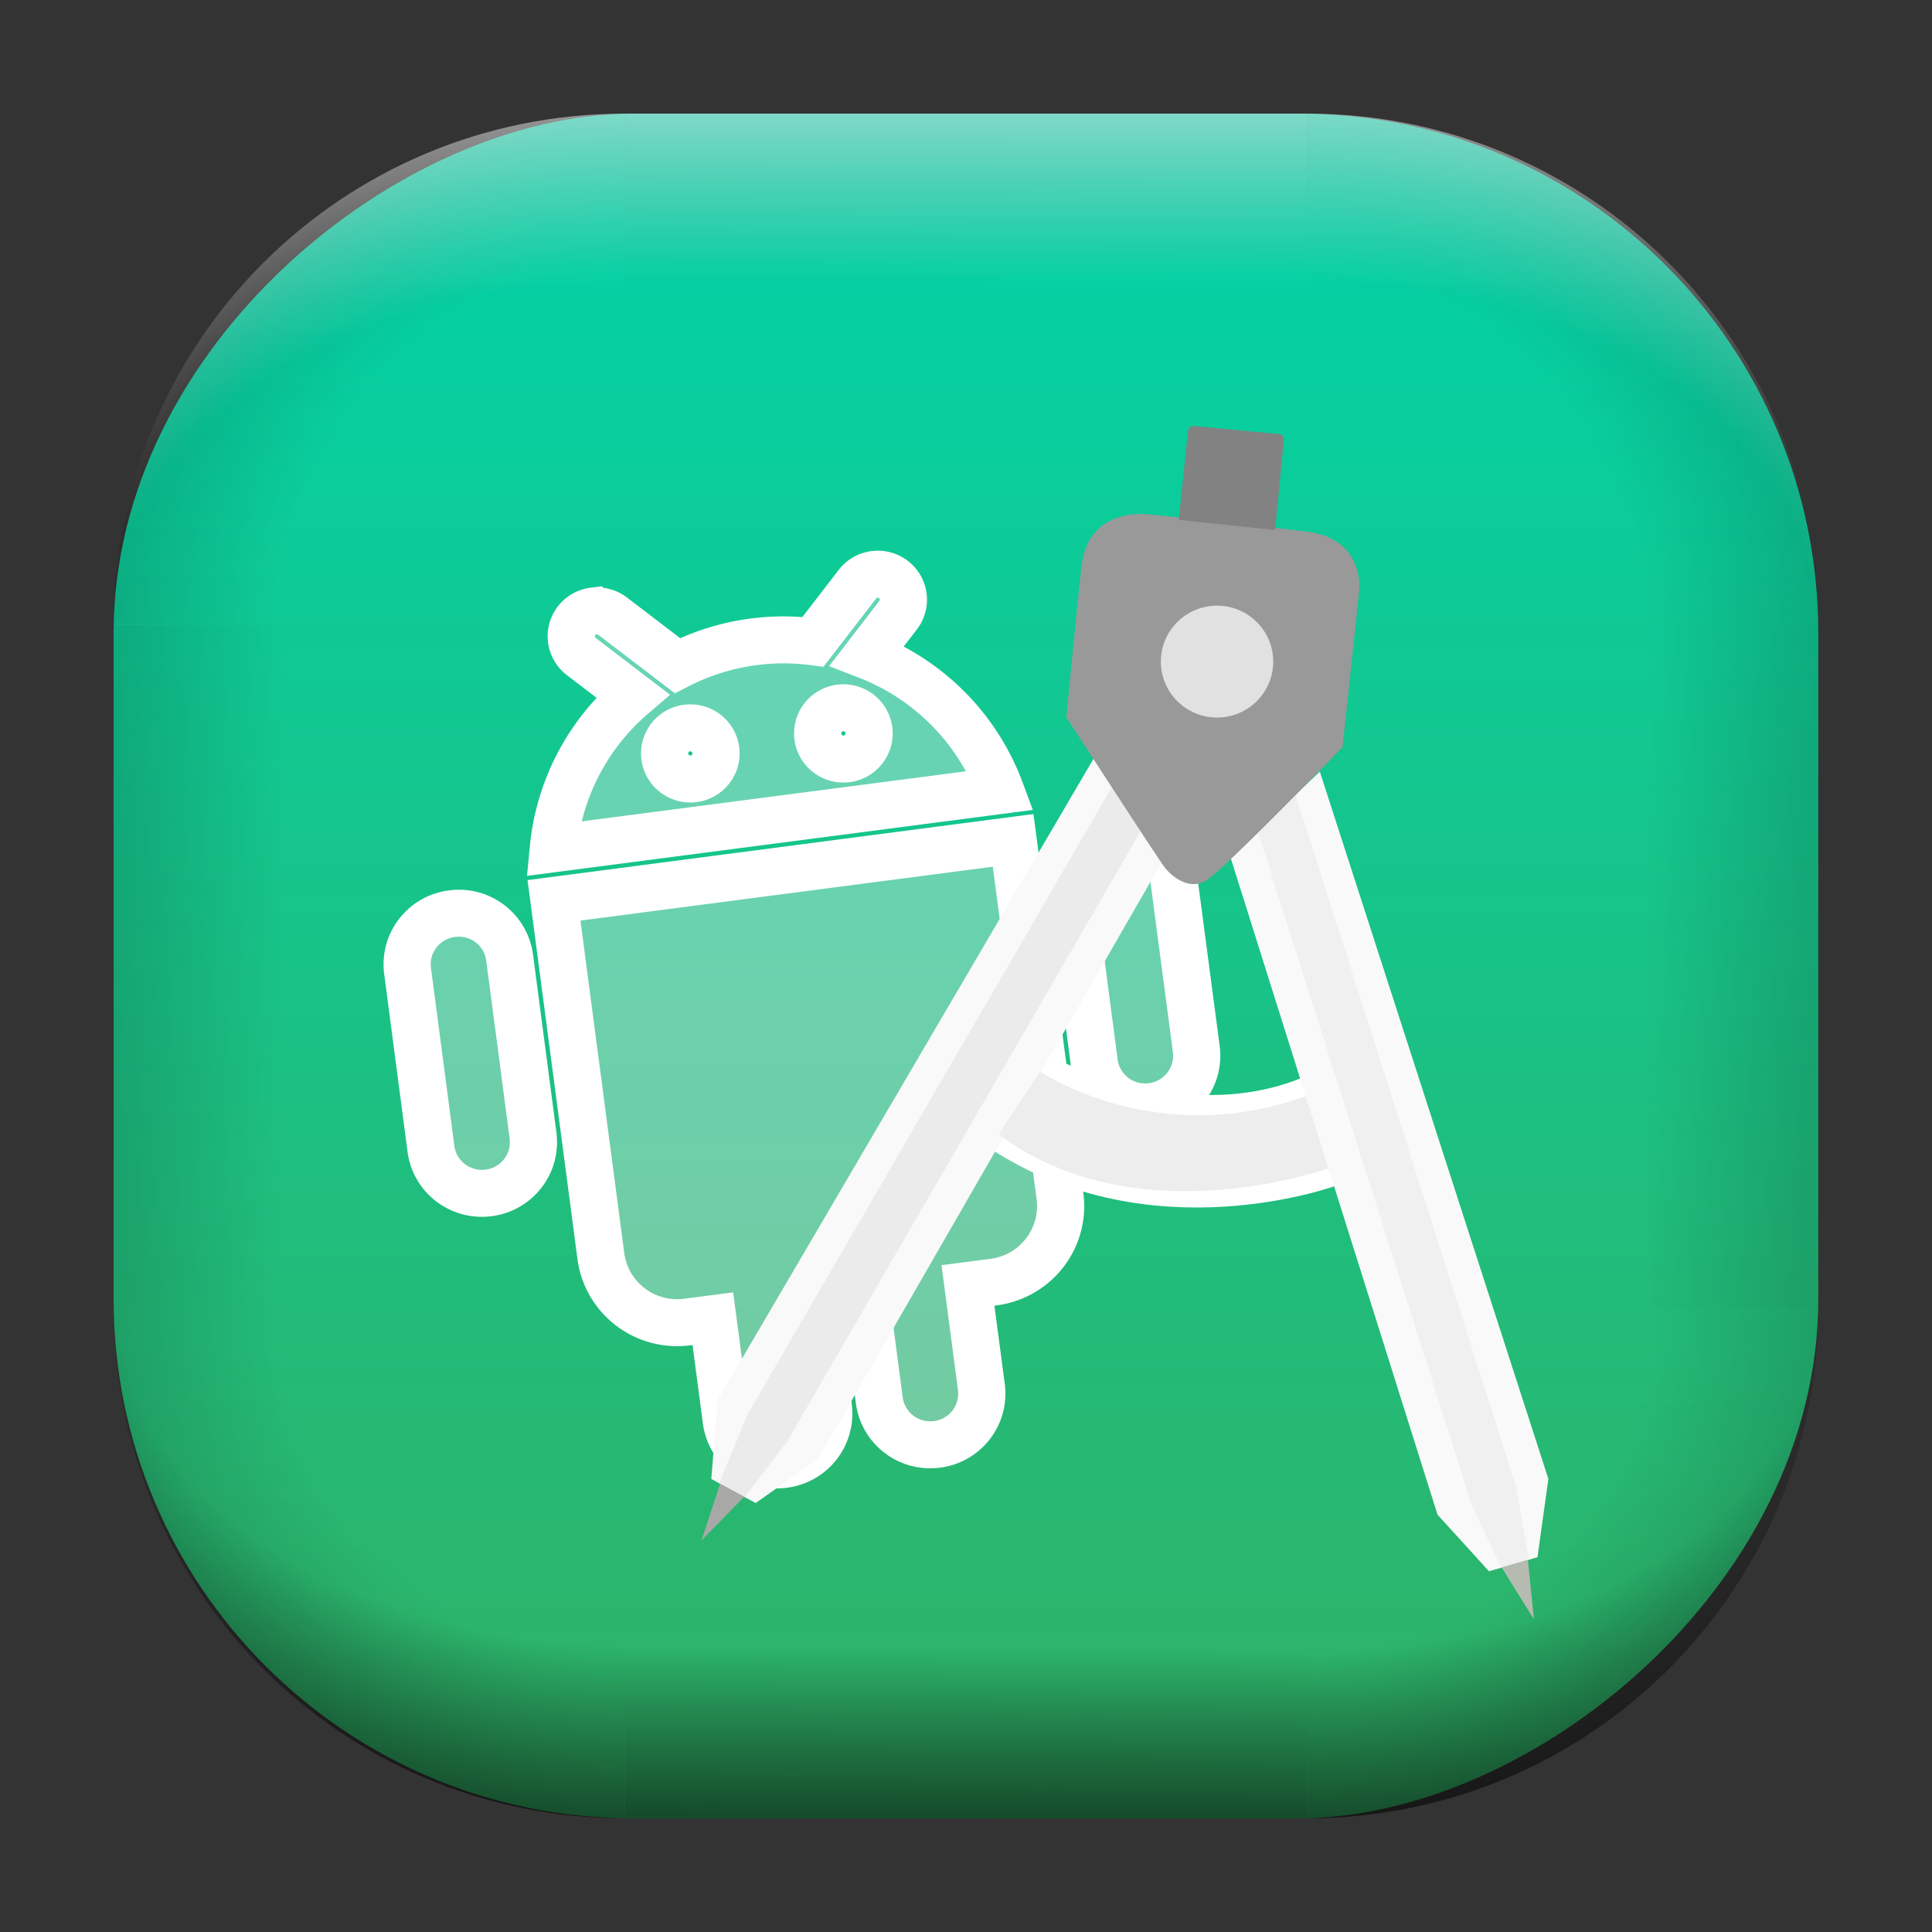 <?xml version="1.0" encoding="UTF-8" standalone="no"?>
<svg
   width="68"
   height="68"
   viewBox="0 0 17.992 17.992"
   version="1.1"
   id="svg1114"
   inkscape:version="1.3.2 (091e20ef0f, 2023-11-25)"
   sodipodi:docname="androidstudio.svg"
   xmlns:inkscape="http://www.inkscape.org/namespaces/inkscape"
   xmlns:sodipodi="http://sodipodi.sourceforge.net/DTD/sodipodi-0.dtd"
   xmlns:xlink="http://www.w3.org/1999/xlink"
   xmlns="http://www.w3.org/2000/svg"
   xmlns:svg="http://www.w3.org/2000/svg"
   xmlns:rdf="http://www.w3.org/1999/02/22-rdf-syntax-ns#"
   xmlns:cc="http://creativecommons.org/ns#"
   xmlns:dc="http://purl.org/dc/elements/1.1/">
  <rect x="0" y="0" width="17.992" height="17.992" fill="#333333" stroke="none"/>
  <style
     type="text/css"
     id="current-color-scheme">.ColorScheme-Highlight { color:#5599ff; }
</style>
  <defs
     id="defs1108">
    <linearGradient
       id="linearGradient1"
       inkscape:collect="always">
      <stop
         style="stop-color:#00d4aa;stop-opacity:1;"
         offset="0"
         id="stop13" />
      <stop
         style="stop-color:#31b164;stop-opacity:1;"
         offset="1"
         id="stop14" />
    </linearGradient>
    <linearGradient
       id="linearGradient12"
       inkscape:collect="always">
      <stop
         style="stop-color:#ffffff;stop-opacity:0;"
         offset="0"
         id="stop10" />
      <stop
         id="stop11"
         offset="0.659"
         style="stop-color:#ffffff;stop-opacity:0" />
      <stop
         style="stop-color:#ffffff;stop-opacity:1;"
         offset="1"
         id="stop12" />
    </linearGradient>
    <linearGradient
       id="linearGradient9"
       inkscape:collect="always">
      <stop
         style="stop-color:#000000;stop-opacity:0;"
         offset="0"
         id="stop1" />
      <stop
         id="stop8"
         offset="0.661"
         style="stop-color:#000000;stop-opacity:0" />
      <stop
         style="stop-color:#000000;stop-opacity:1;"
         offset="1"
         id="stop9" />
    </linearGradient>
    <linearGradient
       id="linearGradient7"
       inkscape:collect="always">
      <stop
         style="stop-color:#000000;stop-opacity:0;"
         offset="0"
         id="stop5" />
      <stop
         id="stop6"
         offset="0.659"
         style="stop-color:#000000;stop-opacity:0" />
      <stop
         style="stop-color:#000000;stop-opacity:1;"
         offset="1"
         id="stop7" />
    </linearGradient>
    <linearGradient
       id="linearGradient4"
       inkscape:collect="always">
      <stop
         style="stop-color:#000000;stop-opacity:0;"
         offset="0"
         id="stop2" />
      <stop
         id="stop3"
         offset="0.671"
         style="stop-color:#000000;stop-opacity:0" />
      <stop
         style="stop-color:#000000;stop-opacity:1;"
         offset="1"
         id="stop4" />
    </linearGradient>
    <linearGradient
       id="linearGradient1167"
       x1="40.752"
       x2="40.752"
       y1="28.508"
       y2="17.206"
       gradientUnits="userSpaceOnUse">
      <stop
         style="stop-color:#84fb6e;stop-opacity:1"
         stop-color="#0ab816"
         offset="0"
         id="stop1163" />
      <stop
         style="stop-color:#0dd41a;stop-opacity:1"
         stop-color="#0cf36c"
         offset="1"
         id="stop1165" />
    </linearGradient>
    <linearGradient
       id="cornerBevel"
       inkscape:collect="always">
      <stop
         style="stop-color:#000000;stop-opacity:0;"
         offset="0"
         id="stop2663" />
      <stop
         id="stop2671"
         offset="0.667"
         style="stop-color:#000000;stop-opacity:0" />
      <stop
         style="stop-color:#000000;stop-opacity:1;"
         offset="1"
         id="stop2661" />
    </linearGradient>
    <linearGradient
       id="bevel"
       inkscape:collect="always">
      <stop
         id="stop2685"
         offset="0"
         style="stop-color:#000000;stop-opacity:1;" />
      <stop
         id="stop2687"
         offset="1"
         style="stop-color:#000000;stop-opacity:0;" />
    </linearGradient>
    <linearGradient
       id="highlightCorner"
       inkscape:collect="always">
      <stop
         style="stop-color:#ffffff;stop-opacity:0;"
         offset="0"
         id="stop2613" />
      <stop
         id="stop2621"
         offset="0.667"
         style="stop-color:#ffffff;stop-opacity:0" />
      <stop
         style="stop-color:#ffffff;stop-opacity:1;"
         offset="1"
         id="stop2611" />
    </linearGradient>
    <linearGradient
       inkscape:collect="always"
       id="highlight">
      <stop
         style="stop-color:#ffffff;stop-opacity:1;"
         offset="0"
         id="stop2921" />
      <stop
         style="stop-color:#ffffff;stop-opacity:0;"
         offset="1"
         id="stop2923" />
    </linearGradient>
    <radialGradient
       inkscape:collect="always"
       xlink:href="#highlightCorner"
       id="radialGradient15"
       gradientUnits="userSpaceOnUse"
       gradientTransform="matrix(0.043,-12.079,17.934,0.064,14.524,-50.374)"
       cx="-4.58"
       cy="-0.502"
       fx="-4.58"
       fy="-0.502"
       r="0.397" />
    <linearGradient
       inkscape:collect="always"
       xlink:href="#highlight"
       id="linearGradient15"
       gradientUnits="userSpaceOnUse"
       x1="-3.845"
       y1="-1.153"
       x2="-3.845"
       y2="-0.895"
       gradientTransform="matrix(6.092,0,0,6.092,32.229,7.154)" />
    <radialGradient
       inkscape:collect="always"
       xlink:href="#linearGradient12"
       id="radialGradient17"
       gradientUnits="userSpaceOnUse"
       gradientTransform="matrix(-0.022,-12.045,-17.968,0.034,1.664,-50.223)"
       cx="-4.575"
       cy="-0.553"
       fx="-4.575"
       fy="-0.553"
       r="0.397" />
    <radialGradient
       inkscape:collect="always"
       xlink:href="#linearGradient7"
       id="radialGradient18"
       gradientUnits="userSpaceOnUse"
       gradientTransform="matrix(0.065,12.1,17.934,-0.096,14.61,64.748)"
       cx="-4.428"
       cy="-0.501"
       fx="-4.428"
       fy="-0.501"
       r="0.397" />
    <linearGradient
       inkscape:collect="always"
       xlink:href="#bevel"
       id="linearGradient18"
       gradientUnits="userSpaceOnUse"
       x1="-3.842"
       y1="-1.451"
       x2="-3.841"
       y2="-1.197"
       gradientTransform="matrix(6.092,0,0,6.092,32.229,-7.154)" />
    <radialGradient
       inkscape:collect="always"
       xlink:href="#linearGradient4"
       id="radialGradient20"
       gradientUnits="userSpaceOnUse"
       gradientTransform="matrix(-0.01,11.991,-17.967,-0.015,1.735,64.306)"
       cx="-4.424"
       cy="-0.55"
       fx="-4.424"
       fy="-0.55"
       r="0.397" />
    <radialGradient
       inkscape:collect="always"
       xlink:href="#cornerBevel"
       id="radialGradient25"
       gradientUnits="userSpaceOnUse"
       gradientTransform="matrix(12.185,0,0,12.185,59.631,10.378)"
       cx="-4.457"
       cy="-0.449"
       fx="-4.457"
       fy="-0.449"
       r="0.397" />
    <linearGradient
       inkscape:collect="always"
       xlink:href="#bevel"
       id="linearGradient25"
       gradientUnits="userSpaceOnUse"
       x1="-3.849"
       y1="-1.146"
       x2="-3.846"
       y2="-0.891"
       gradientTransform="matrix(6.092,0,0,6.092,32.229,7.154)" />
    <radialGradient
       inkscape:collect="always"
       xlink:href="#cornerBevel"
       id="radialGradient29"
       gradientUnits="userSpaceOnUse"
       gradientTransform="matrix(0,-12.185,12.185,0,11.274,-44.428)"
       cx="-4.571"
       cy="-0.487"
       fx="-4.571"
       fy="-0.487"
       r="0.397" />
    <radialGradient
       inkscape:collect="always"
       xlink:href="#cornerBevel"
       id="radialGradient30"
       gradientUnits="userSpaceOnUse"
       gradientTransform="matrix(-12.185,-0.049,0.048,-11.942,-43.502,3.852)"
       cx="-4.534"
       cy="-0.603"
       fx="-4.534"
       fy="-0.603"
       r="0.397" />
    <radialGradient
       inkscape:collect="always"
       xlink:href="#linearGradient9"
       id="radialGradient31"
       gradientUnits="userSpaceOnUse"
       gradientTransform="matrix(0,-12.152,11.979,0,18.476,-48.771)"
       cx="-4.418"
       cy="-0.565"
       fx="-4.418"
       fy="-0.565"
       r="0.397" />
    <linearGradient
       inkscape:collect="always"
       xlink:href="#bevel"
       id="linearGradient34"
       gradientUnits="userSpaceOnUse"
       x1="-3.997"
       y1="-1.222"
       x2="-4"
       y2="-0.967"
       gradientTransform="matrix(6.092,0,0,6.092,17.025,8.05)" />
    <linearGradient
       inkscape:collect="always"
       xlink:href="#bevel"
       id="linearGradient35"
       gradientUnits="userSpaceOnUse"
       x1="-4.092"
       y1="-1.449"
       x2="-4.095"
       y2="-1.197"
       gradientTransform="matrix(6.092,0,0,6.092,16.129,-7.154)" />
    <linearGradient
       inkscape:collect="always"
       xlink:href="#bevel"
       id="linearGradient36"
       gradientUnits="userSpaceOnUse"
       x1="-3.873"
       y1="-1.372"
       x2="-3.877"
       y2="-1.116"
       gradientTransform="matrix(6.092,0,0,6.092,31.333,-8.05)" />
    <linearGradient
       id="paint2_linear_77:3-7"
       x1="79.398"
       y1="-197.844"
       x2="82.901"
       y2="-199.978"
       gradientUnits="userSpaceOnUse"
       gradientTransform="matrix(1.925,0,0,1.731,-40.887,399.617)">
      <stop
         stop-color="#EBFAFF"
         stop-opacity="0.1"
         id="stop29-5-7"
         offset="0"
         style="stop-color:#c3c3c3;stop-opacity:1;" />
      <stop
         offset="1"
         stop-color="#70A9FF"
         stop-opacity="0.5"
         id="stop30-0-1"
         style="stop-color:#05c7ff;stop-opacity:0.8;" />
    </linearGradient>
    <linearGradient
       inkscape:collect="always"
       xlink:href="#linearGradient1"
       id="linearGradient14"
       x1="0.132"
       y1="-8.52"
       x2="16.007"
       y2="-8.52"
       gradientUnits="userSpaceOnUse" />
    <linearGradient
       gradientUnits="userSpaceOnUse"
       x2="0"
       y2="503.8"
       y1="544.8"
       id="linearGradient4173-36">
      <stop
         offset="0"
         stop-color="#44484c"
         id="stop2-7" />
      <stop
         stop-color="#1d1e1e"
         offset="1"
         id="stop4-5" />
    </linearGradient>
    <linearGradient
       xlink:href="#linearGradient6"
       id="linearGradient4248-5-3"
       gradientUnits="userSpaceOnUse"
       gradientTransform="matrix(-0.106,-0.183,0.183,-0.106,-45.454,138.054)"
       y1="544.8"
       x2="0"
       y2="503.8" />
    <linearGradient
       id="linearGradient6"
       y1="544.8"
       y2="503.8"
       gradientUnits="userSpaceOnUse"
       x2="0"
       gradientTransform="translate(-384.57,-499.8)">
      <stop
         stop-color="#4ea979"
         id="stop5-3"
         offset="0"
         style="stop-color:#ffffff;stop-opacity:1;" />
      <stop
         offset="1"
         stop-color="#5eb085"
         id="stop6-6" />
    </linearGradient>
    <linearGradient
       xlink:href="#b-6-5"
       id="linearGradient4193-1-9"
       gradientUnits="userSpaceOnUse"
       gradientTransform="matrix(0.212,0,0,0.212,-79.019,-103.476)"
       y1="544.8"
       x2="0"
       y2="503.8" />
    <linearGradient
       id="b-6-5"
       y1="544.8"
       y2="503.8"
       gradientUnits="userSpaceOnUse"
       x2="0"
       gradientTransform="translate(-384.57,-499.8)">
      <stop
         stop-color="#4ea979"
         id="stop12-2-6"
         offset="0"
         style="stop-color:#ffffff;stop-opacity:1;" />
      <stop
         offset="1"
         stop-color="#5eb085"
         id="stop14-9-2" />
    </linearGradient>
    <linearGradient
       xlink:href="#linearGradient10"
       id="linearGradient4219-2-1"
       gradientUnits="userSpaceOnUse"
       gradientTransform="matrix(-0.106,0.183,-0.183,-0.106,146.835,-11.672)"
       y1="544.8"
       x2="0"
       y2="503.8" />
    <linearGradient
       id="linearGradient10"
       y1="544.8"
       y2="503.8"
       gradientUnits="userSpaceOnUse"
       x2="0"
       gradientTransform="translate(-384.57,-499.8)">
      <stop
         stop-color="#4ea979"
         id="stop7-7"
         offset="0"
         style="stop-color:#ffffff;stop-opacity:1;" />
      <stop
         offset="1"
         stop-color="#5eb085"
         id="stop8-5" />
    </linearGradient>
    <linearGradient
       id="linearGradient25592-3"
       x1="32.856"
       x2="33.022"
       y1="15.497"
       y2="15.612"
       gradientTransform="matrix(0.534,0,0,0.536,-13.377,1.351)"
       gradientUnits="userSpaceOnUse"
       xlink:href="#linearGradient25590" />
    <linearGradient
       id="linearGradient25590">
      <stop
         stop-color="#b6bbb1"
         offset="0"
         id="stop2-3" />
      <stop
         stop-color="#bcbcbb"
         offset=".195"
         id="stop4-6" />
      <stop
         stop-color="#e3e3e3"
         offset=".566"
         id="stop6-3" />
      <stop
         stop-color="#a8a9a6"
         offset="1"
         id="stop8-6" />
    </linearGradient>
    <linearGradient
       id="linearGradient53744-5"
       x1="32.856"
       x2="33.022"
       y1="15.497"
       y2="15.612"
       gradientTransform="matrix(-0.522,-0.115,-0.115,0.524,29.354,5.935)"
       gradientUnits="userSpaceOnUse"
       xlink:href="#linearGradient25590" />
    <radialGradient
       id="radialGradient152964-2"
       cx="41.411"
       cy="3.297"
       r="0.804"
       gradientTransform="matrix(0.534,0,0,0.536,-14.079,1.351)"
       gradientUnits="userSpaceOnUse">
      <stop
         stop-color="#ebebeb"
         offset="0"
         id="stop49-9" />
      <stop
         stop-color="#b9b9b9"
         offset=".473"
         id="stop51-3" />
      <stop
         stop-color="#e1e1e2"
         offset="1"
         id="stop53-1" />
    </radialGradient>
  </defs>
  <sodipodi:namedview
     id="base"
     pagecolor="#e2e2e2"
     bordercolor="#666666"
     borderopacity="1.0"
     inkscape:pageopacity="0"
     inkscape:pageshadow="2"
     inkscape:zoom="9.7248729"
     inkscape:cx="33.830776"
     inkscape:cy="36.504333"
     inkscape:document-units="px"
     inkscape:current-layer="layer1"
     inkscape:document-rotation="0"
     showgrid="true"
     units="px"
     inkscape:window-width="1920"
     inkscape:window-height="990"
     inkscape:window-x="0"
     inkscape:window-y="0"
     inkscape:window-maximized="1"
     inkscape:object-paths="true"
     inkscape:snap-grids="true"
     inkscape:snap-intersection-paths="true"
     inkscape:snap-smooth-nodes="true"
     inkscape:snap-midpoints="true"
     inkscape:showpageshadow="2"
     inkscape:pagecheckerboard="0"
     inkscape:deskcolor="#d1d1d1">
    <inkscape:grid
       id="grid2"
       units="px"
       originx="0"
       originy="0"
       spacingx="0.265"
       spacingy="0.265"
       empcolor="#0099e5"
       empopacity="0.302"
       color="#0099e5"
       opacity="0.149"
       empspacing="5"
       dotted="false"
       gridanglex="30"
       gridanglez="30"
       visible="true" />
  </sodipodi:namedview>
  <g
     inkscape:label="Layer 1"
     inkscape:groupmode="layer"
     id="layer1">
    <g
       id="g918"
       transform="translate(0.476,0.926)">
      <rect
         ry="4.836"
         rx="4.836"
         style="fill:url(#linearGradient14);fill-opacity:1;stroke-width:6.092"
         x="0.132"
         y="-16.457"
         width="15.875"
         height="15.875"
         id="use1056"
         transform="rotate(90)"
         class="ColorScheme-Highlight" />
      <path
         d="m 5.345,0.132 c -2.638,0 -4.762,2.124 -4.762,4.762 H 5.345 Z"
         style="opacity:0.15;fill:url(#radialGradient25);fill-opacity:1;stroke-width:6.092"
         id="path20" />
      <rect
         y="0.132"
         x="5.345"
         height="1.587"
         width="6.35"
         id="rect20"
         style="opacity:0.15;fill:url(#linearGradient25);fill-opacity:1;stroke-width:4.836;stroke-linecap:round;stroke-linejoin:round;paint-order:stroke fill markers" />
      <path
         d="m 0.582,11.245 c 0,2.638 2.124,4.762 4.762,4.762 v -4.762 z"
         style="opacity:0.15;fill:url(#radialGradient29);fill-opacity:1;stroke-width:6.092"
         id="use20" />
      <rect
         y="0.582"
         x="-11.245"
         height="1.587"
         width="6.35"
         id="use21"
         style="opacity:0.15;fill:url(#linearGradient34);fill-opacity:1;stroke-width:4.836;stroke-linecap:round;stroke-linejoin:round;paint-order:stroke fill markers"
         transform="rotate(-90)" />
      <path
         d="m 11.695,16.007 c 2.638,0 4.763,-2.124 4.763,-4.762 h -4.763 z"
         style="opacity:0.15;fill:url(#radialGradient30);fill-opacity:1;stroke-width:6.092"
         id="use22" />
      <rect
         y="-16.007"
         x="-11.695"
         height="1.587"
         width="6.35"
         id="use23"
         style="opacity:0.15;fill:url(#linearGradient35);fill-opacity:1;stroke-width:4.836;stroke-linecap:round;stroke-linejoin:round;paint-order:stroke fill markers"
         transform="scale(-1)" />
      <path
         d="m 16.457,4.895 c 0,-2.638 -2.124,-4.762 -4.763,-4.762 V 4.895 Z"
         style="opacity:0.15;fill:url(#radialGradient31);fill-opacity:1;stroke-width:6.092"
         id="use24" />
      <rect
         y="-16.457"
         x="4.895"
         height="1.587"
         width="6.35"
         id="use25"
         style="opacity:0.15;fill:url(#linearGradient36);fill-opacity:1;stroke-width:4.836;stroke-linecap:round;stroke-linejoin:round;paint-order:stroke fill markers"
         transform="rotate(90)" />
      <path
         d="m 5.345,0.132 c -2.638,0 -4.763,2.124 -4.763,4.762 H 5.345 Z"
         style="opacity:0.5;fill:url(#radialGradient15);fill-opacity:1;stroke-width:6.092"
         id="path14" />
      <rect
         y="0.132"
         x="5.345"
         height="1.587"
         width="6.35"
         id="rect14"
         style="opacity:0.5;fill:url(#linearGradient15);fill-opacity:1;stroke-width:4.836;stroke-linecap:round;stroke-linejoin:round;paint-order:stroke fill markers" />
      <path
         d="m 11.695,0.132 c 2.638,0 4.763,2.124 4.763,4.762 h -4.763 z"
         style="opacity:0.5;fill:url(#radialGradient17);fill-opacity:1;stroke-width:6.092"
         id="use14" />
      <path
         id="path17"
         style="opacity:0.5;fill:url(#radialGradient18);fill-opacity:1;stroke-width:6.092"
         d="m 5.345,16.007 c -2.638,0 -4.763,-2.124 -4.763,-4.763 h 4.763 z" />
      <rect
         style="opacity:0.5;fill:url(#linearGradient18);fill-opacity:1;stroke-width:4.836;stroke-linecap:round;stroke-linejoin:round;paint-order:stroke fill markers"
         id="rect17"
         width="6.35"
         height="1.587"
         x="5.345"
         y="-16.007"
         transform="scale(1,-1)" />
      <path
         id="use17"
         style="opacity:0.5;fill:url(#radialGradient20);fill-opacity:1;stroke-width:6.092"
         d="m 11.695,16.007 c 2.638,0 4.763,-2.124 4.763,-4.763 h -4.763 z" />
    </g>
    <g
       id="g1-5"
       transform="matrix(1.104,0,0,1.099,0.731,1.14)"
       style="stroke-width:0.908">
      <path
         d="M 4.345,4.14 A 0.216,0.216 0 0 0 4.244,4.528 L 4.675,4.859 A 1.951,1.951 0 0 0 4.005,6.155 L 7.777,5.661 A 1.952,1.952 0 0 0 6.651,4.518 L 6.912,4.178 A 0.216,0.216 0 0 0 6.714,3.83 0.216,0.216 0 0 0 6.569,3.915 L 6.196,4.401 A 1.945,1.945 0 0 0 5.052,4.603 L 4.507,4.185 A 0.216,0.216 0 0 0 4.346,4.141 Z M 5.133,5.132 A 0.217,0.217 0 0 1 5.376,5.319 0.217,0.217 0 0 1 5.189,5.562 0.217,0.217 0 0 1 4.946,5.375 0.217,0.217 0 0 1 5.133,5.132 Z M 6.424,4.962 A 0.217,0.217 0 0 1 6.667,5.149 0.217,0.217 0 0 1 6.48,5.393 0.217,0.217 0 0 1 6.237,5.206 0.217,0.217 0 0 1 6.424,4.962 Z M 3.15,6.705 C 2.912,6.736 2.745,6.953 2.776,7.191 l 0.197,1.506 c 0.031,0.238 0.248,0.405 0.487,0.374 0.238,-0.031 0.405,-0.248 0.374,-0.487 L 3.637,7.079 C 3.606,6.84 3.389,6.673 3.15,6.705 Z M 4.011,6.592 4.406,9.604 c 0.047,0.358 0.372,0.608 0.73,0.561 l 0.215,-0.028 0.113,0.861 c 0.031,0.238 0.248,0.405 0.487,0.374 0.238,-0.031 0.405,-0.248 0.374,-0.487 l -0.113,-0.861 0.43,-0.057 0.113,0.861 c 0.031,0.238 0.248,0.405 0.487,0.374 0.238,-0.031 0.405,-0.248 0.374,-0.487 L 7.503,9.855 7.718,9.827 C 8.076,9.78 8.326,9.454 8.279,9.097 L 7.884,6.084 Z M 8.745,5.972 C 8.506,6.003 8.34,6.22 8.371,6.458 L 8.568,7.965 C 8.599,8.203 8.816,8.37 9.055,8.339 9.293,8.307 9.46,8.09 9.429,7.852 L 9.231,6.346 C 9.2,6.107 8.983,5.94 8.745,5.972 Z"
         fill="none"
         stroke-width="0.398"
         id="path79-4"
         style="fill:#e6e6e6;fill-opacity:0.4;stroke:#ffffff;stroke-opacity:1" />
      <path
         d="m 7.686,8.692 c 1.369,0.905 2.938,0.312 2.938,0.312 L 10.331,8.091 C 9.309,8.521 8.159,7.895 8.159,7.895 Z"
         id="path83-4"
         style="fill:#ffffff;stroke-width:0.535" />
      <path
         d="m 8.564,5.389 -3.173,5.439 -0.053,0.667 0.374,0.204 0.527,-0.374 2.906,-5.069 z"
         id="path85-0"
         style="fill:#f9f9f9;stroke-width:0.535" />
      <path
         d="M 8.722,5.624 5.646,10.945 5.404,11.532 5.62,11.648 5.978,11.178 8.967,5.993 Z"
         id="path87-3"
         style="fill:#ebebeb;fill-opacity:1;stroke-width:0.535" />
      <path
         d="m 5.413,11.535 -0.158,0.481 0.36,-0.37 z"
         fill="url(#linearGradient25592)"
         id="path89-6"
         style="fill:url(#linearGradient25592-3);stroke-width:0.535" />
      <path
         d="m 8.11,8.042 c 0,0 0.998,0.687 2.292,0.191 l 0.179,0.617 c 0,0 -1.636,0.614 -2.818,-0.274 z"
         id="path93-1"
         style="fill:#ededed;fill-opacity:1;stroke-width:0.535" />
      <path
         d="m 10.471,5.501 1.928,5.994 -0.092,0.663 -0.409,0.119 -0.434,-0.479 -1.748,-5.575 z"
         id="path95-6"
         style="fill:#f9f9f9;stroke-width:0.535" />
      <path
         d="m 10.266,5.697 1.859,5.857 0.111,0.625 -0.236,0.067 -0.249,-0.535 -1.804,-5.707 z"
         id="path97-3"
         style="fill:#f0f0f0;fill-opacity:1;stroke-width:0.535" />
      <path
         d="M 12.226,12.18 12.277,12.684 12.005,12.245 Z"
         fill="url(#linearGradient53744)"
         id="path99-2"
         style="fill:url(#linearGradient53744-5);stroke-width:0.535" />
      <path
         d="m 8.333,5.041 c 0,0 0.782,1.214 0.833,1.277 0.051,0.064 0.198,0.195 0.344,0.107 C 9.669,6.328 10.663,5.293 10.663,5.293 l 0.14,-1.326 c 0,0 0.05,-0.436 -0.433,-0.498 C 9.887,3.407 9.032,3.322 9.032,3.322 c 0,0 -0.515,-0.077 -0.572,0.443 -0.056,0.52 -0.127,1.275 -0.127,1.275 z"
         id="path103-6"
         style="fill:#999999;fill-opacity:1;stroke-width:0.535" />
      <path
         d="m 8.951,3.318 c -0.148,0.003 -0.448,0.057 -0.49,0.447 -0.056,0.52 -0.127,1.275 -0.127,1.275 0,0 0.008,0.012 0.008,0.013 C 8.36,4.861 8.414,4.296 8.461,3.866 8.517,3.346 9.032,3.423 9.032,3.423 c 0,0 0.855,0.085 1.337,0.147 0.345,0.044 0.418,0.28 0.431,0.41 l 0.002,-0.013 c 0,0 0.05,-0.436 -0.433,-0.498 C 9.888,3.407 9.032,3.322 9.032,3.322 c 0,0 -0.032,-0.005 -0.082,-0.004 z"
         fill="#4a4a4a"
         id="path105-1"
         style="fill:none;stroke-width:0.142" />
      <path
         d="m 10.802,3.887 -0.139,1.32 c 0,0 -1.024,1.018 -1.152,1.132 C 9.384,6.452 9.218,6.296 9.167,6.232 9.116,6.169 8.363,4.999 8.341,4.965 c -0.003,0.03 -0.007,0.075 -0.007,0.075 0,0 0.782,1.214 0.833,1.277 0.051,0.064 0.217,0.22 0.345,0.106 C 9.639,6.311 10.663,5.293 10.663,5.293 l 0.14,-1.326 c 0,0 0.004,-0.032 -6.24e-4,-0.08 z"
         fill="#282729"
         id="path107-5"
         style="fill:none;stroke-width:0.142" />
      <path
         d="m 9.281,3.368 0.078,-0.75 c 0,0 2.77e-5,-0.048 0.053,-0.045 0.052,0.003 0.718,0.069 0.718,0.069 0,0 0.042,0.002 0.037,0.054 -0.005,0.052 -0.073,0.758 -0.073,0.758 z"
         id="path111-5"
         style="fill:#828282;fill-opacity:1;stroke-width:0.535" />
      <ellipse
         cx="9.604"
         cy="4.569"
         fill="url(#radialGradient152964)"
         id="circle113-4"
         style="fill:url(#radialGradient152964-2);stroke-width:0.535"
         rx="0.474"
         ry="0.474" />
    </g>
  </g>
</svg>
